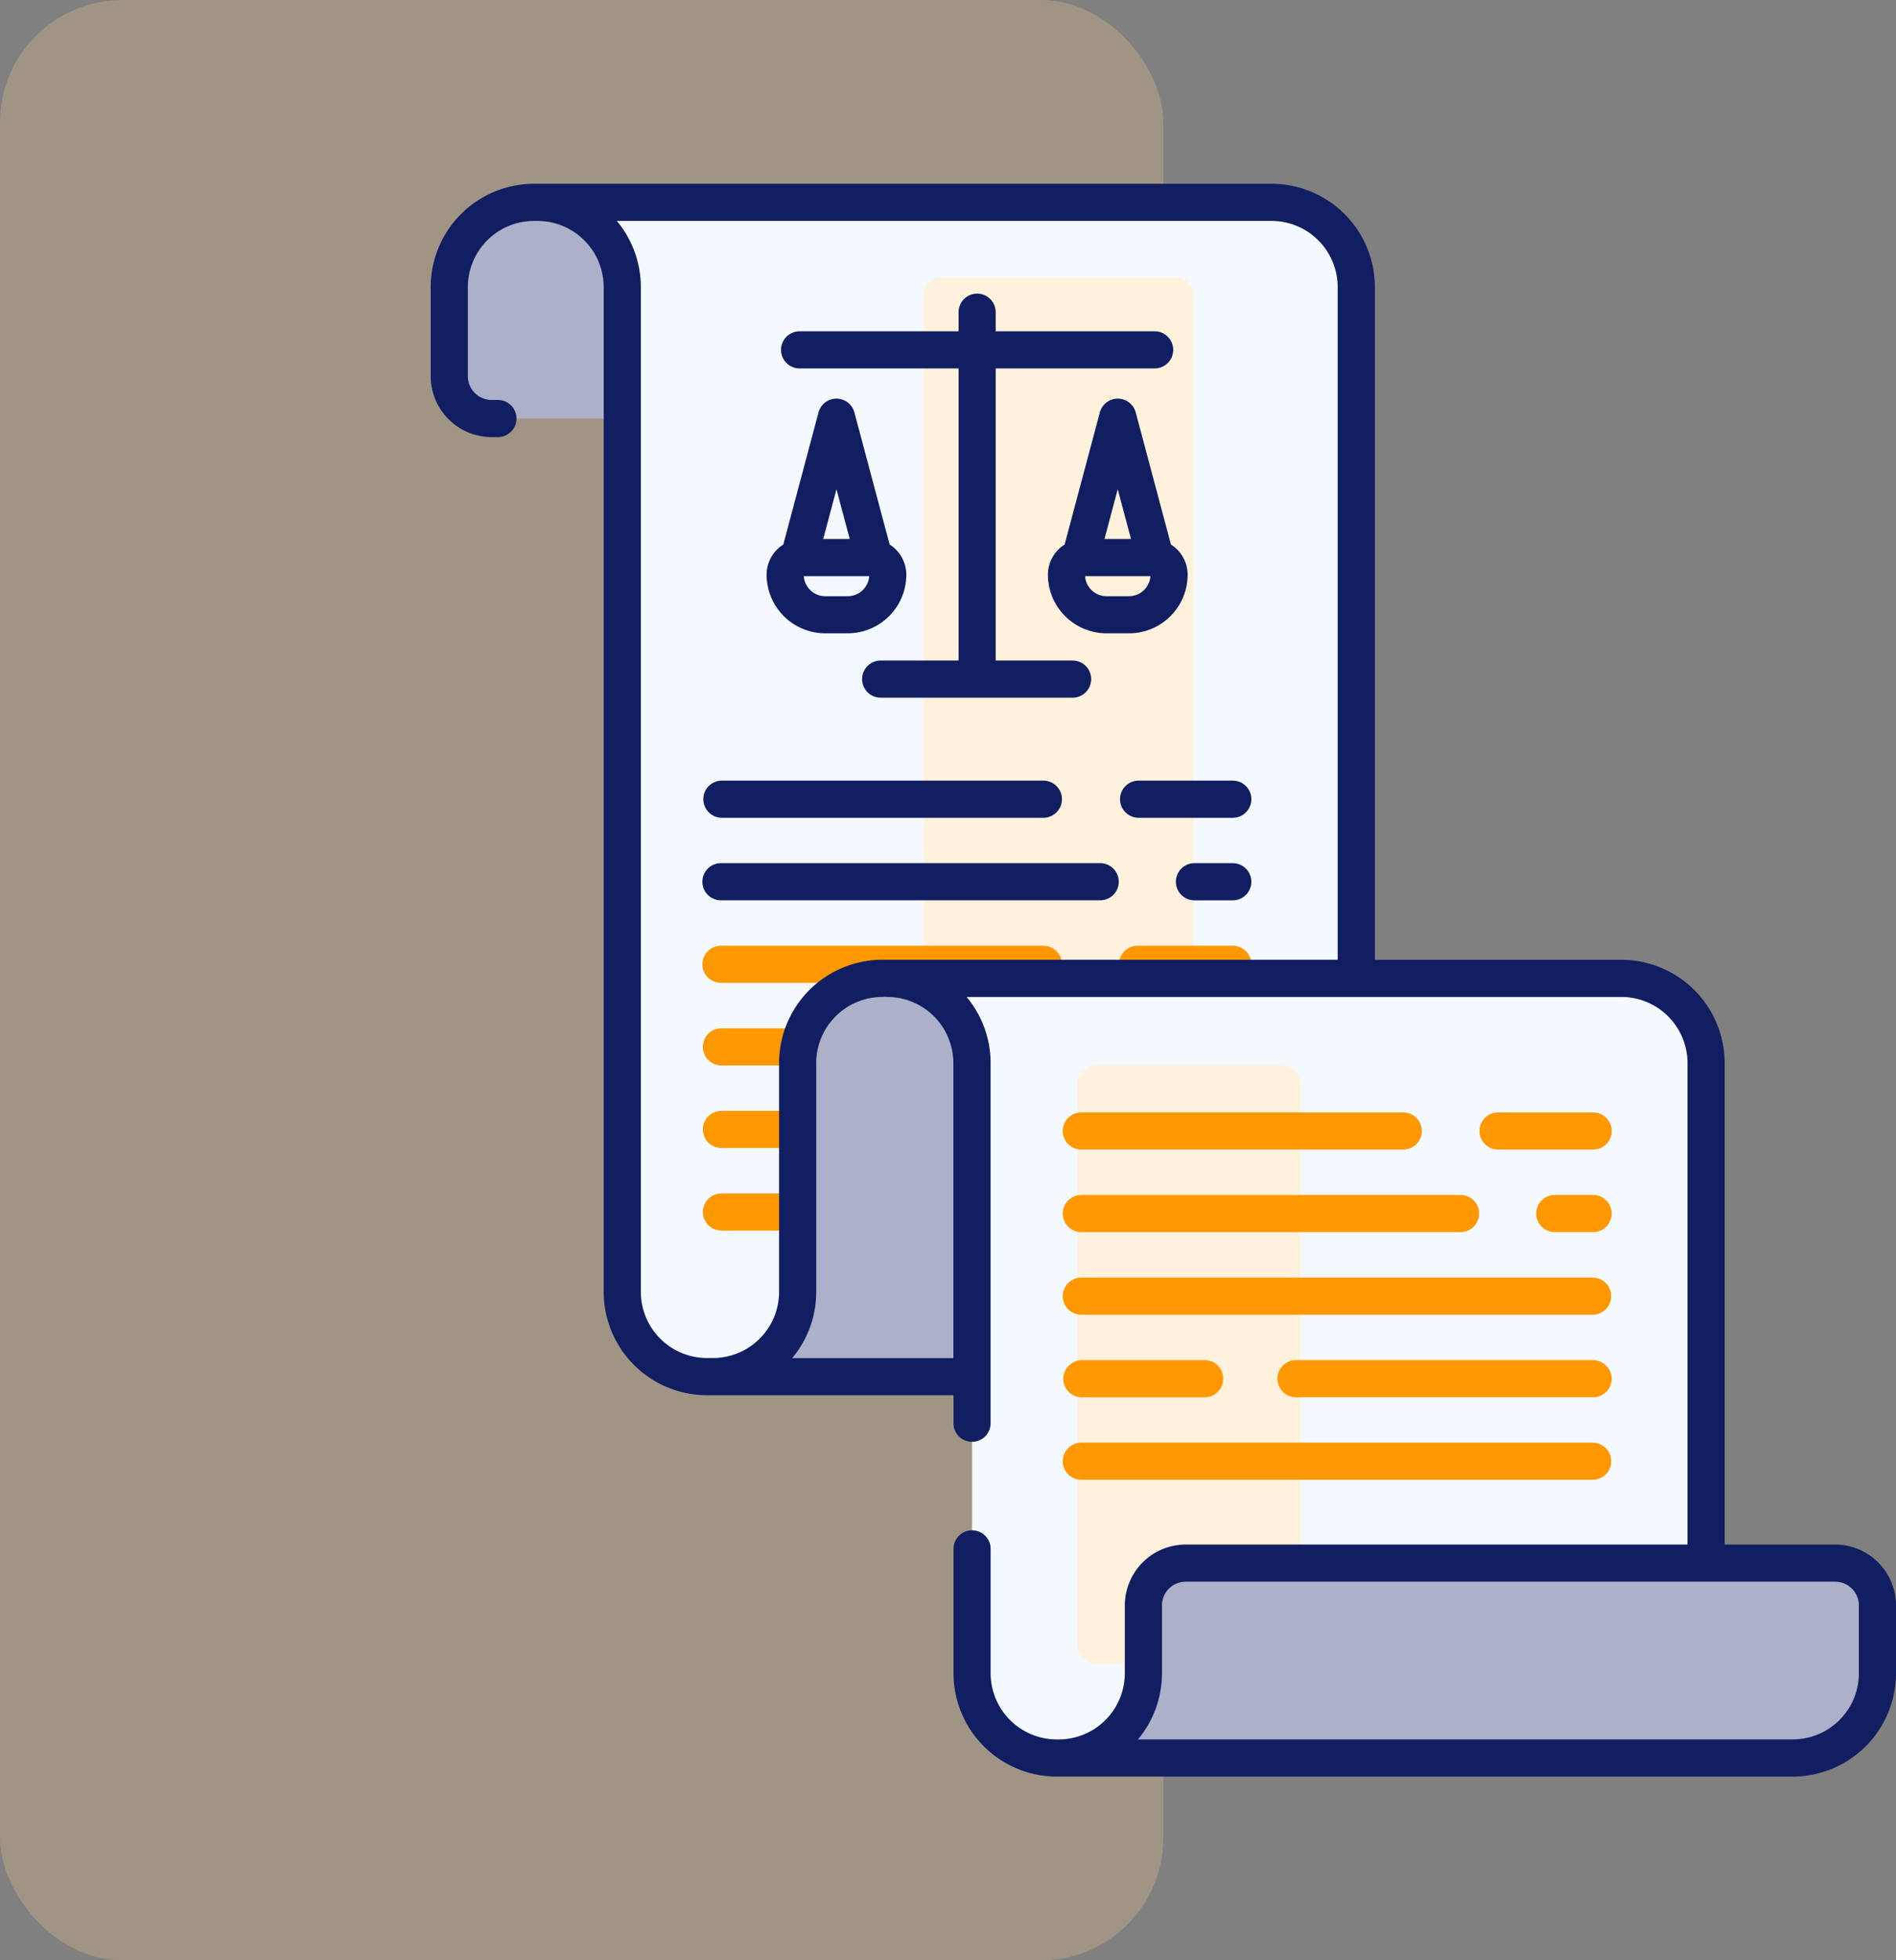 <svg xmlns="http://www.w3.org/2000/svg" width="154.829" height="160" viewBox="0 0 154.829 160"><rect x="0" y="0" width="154.829" height="160" fill="#808080" stroke="none"/><g transform="translate(-285 -1677)"><rect width="95" height="160" rx="10" transform="translate(285 1677)" fill="rgba(255,212,148,0.25)"/><g transform="translate(261.537 1655.522)"><path d="M63.638,48.393a6.917,6.917,0,0,1,6.915-6.915H89a6.918,6.918,0,0,0-6.919,6.915V59.12H67.094a3.456,3.456,0,0,1-3.456-3.456v-7.27Z" transform="translate(-3.486 -3.484)" fill="#acb0c8"/><path d="M87.409,41.467h59.944a6.921,6.921,0,0,1,6.919,6.919v88.929H101.243a6.917,6.917,0,0,1-6.915-6.915V48.386a6.921,6.921,0,0,0-6.918-6.919Z" transform="translate(-20.052 -3.477)" fill="#f3f9ff"/><g transform="translate(98.898 44.097)"><path d="M213.492,63.129a1.516,1.516,0,0,0-1.516-1.516H192.971a1.516,1.516,0,0,0-1.516,1.516v55.717h22.037Z" transform="translate(-191.455 -61.613)" fill="#fff1db"/></g><g transform="translate(80.859 98.667)"><g transform="translate(0 0)"><g transform="translate(34.028)"><path d="M254.965,243.146a1.516,1.516,0,0,0-1.516-1.516h-7.731a1.516,1.516,0,1,0,0,3.031h7.731A1.516,1.516,0,0,0,254.965,243.146Z" transform="translate(-244.202 -241.63)" fill="#ff9800"/></g><path d="M161.272,243.146a1.516,1.516,0,0,0-1.516-1.516H133.465a1.516,1.516,0,1,0,0,3.031h26.292A1.516,1.516,0,0,0,161.272,243.146Z" transform="translate(-131.949 -241.63)" fill="#ff9800"/><g transform="translate(0 6.738)"><path d="M131.949,265.374a1.516,1.516,0,0,0,1.516,1.516H144.5v-3.031H133.465A1.516,1.516,0,0,0,131.949,265.374Z" transform="translate(-131.949 -263.858)" fill="#ff9800"/></g></g><g transform="translate(0 13.476)"><path d="M131.949,287.6a1.516,1.516,0,0,0,1.516,1.516H144.5v-3.031H133.465A1.516,1.516,0,0,0,131.949,287.6Z" transform="translate(-131.949 -286.086)" fill="#ff9800"/><g transform="translate(0 6.738)"><path d="M131.949,309.83a1.516,1.516,0,0,0,1.516,1.516H144.5v-3.031H133.465A1.516,1.516,0,0,0,131.949,309.83Z" transform="translate(-131.949 -308.314)" fill="#ff9800"/></g></g></g><path d="M134.667,282.923a6.917,6.917,0,0,0,6.915-6.915V257.33a6.913,6.913,0,0,1,4.761-6.57,6.831,6.831,0,0,1,2.158-.345h18.442a6.917,6.917,0,0,0-6.915,6.915v25.593Z" transform="translate(-52.984 -149.085)" fill="#acb0c8"/><path d="M241.589,250.415a6.918,6.918,0,0,1,6.918,6.915v56.717H195.479a6.917,6.917,0,0,1-6.915-6.915v-49.8a6.918,6.918,0,0,0-6.919-6.915Z" transform="translate(-85.721 -149.085)" fill="#f3f9ff"/><path d="M234.385,322.669a1.516,1.516,0,0,1-1.516-1.516V275.374a1.516,1.516,0,0,1,1.516-1.516h15.177a1.516,1.516,0,0,1,1.516,1.516v45.78a1.516,1.516,0,0,1-1.516,1.516Z" transform="translate(-121.417 -165.421)" fill="#fff1db"/><path d="M181.65,250.415h11.7" transform="translate(-85.725 -149.085)" fill="#daffee"/><path d="M227.807,423.756a6.918,6.918,0,0,0,6.915-6.918V411.3a3.459,3.459,0,0,1,3.459-3.456h53.025a3.459,3.459,0,0,1,3.459,3.456v5.534a6.918,6.918,0,0,1-6.915,6.918Z" transform="translate(-117.89 -258.794)" fill="#acb0c8"/><path d="M67.067,36.478a8.442,8.442,0,0,0-8.432,8.432v7.269a4.98,4.98,0,0,0,4.974,4.974h.553a1.516,1.516,0,0,0,0-3.031h-.553a1.945,1.945,0,0,1-1.942-1.943V44.91a5.407,5.407,0,0,1,5.4-5.4h.294a5.407,5.407,0,0,1,5.4,5.4v82.011a8.442,8.442,0,0,0,8.432,8.432h20.132V137.6a1.516,1.516,0,1,0,3.031,0V108.246a8.393,8.393,0,0,0-1.961-5.4h53.472a5.407,5.407,0,0,1,5.4,5.4v39.292H120.291a4.979,4.979,0,0,0-4.974,4.974v5.533a5.407,5.407,0,0,1-5.4,5.4h-.158a5.407,5.407,0,0,1-5.4-5.4V147.855a1.516,1.516,0,0,0-3.031,0v10.191a8.442,8.442,0,0,0,8.432,8.432h60.1a8.442,8.442,0,0,0,8.432-8.432v-5.533a4.98,4.98,0,0,0-4.974-4.974H164.3V108.246a8.442,8.442,0,0,0-8.432-8.432H135.736V44.91a8.442,8.442,0,0,0-8.432-8.432ZM120.291,150.57h53.027a1.945,1.945,0,0,1,1.943,1.942v5.533a5.407,5.407,0,0,1-5.4,5.4H116.387a8.394,8.394,0,0,0,1.962-5.4v-5.533A1.945,1.945,0,0,1,120.291,150.57Zm-18.965-18.248H88.153a8.392,8.392,0,0,0,1.962-5.4V108.246a5.407,5.407,0,0,1,5.4-5.4,1.471,1.471,0,0,0,.2-.021,1.519,1.519,0,0,0,.2.021,5.407,5.407,0,0,1,5.4,5.4v24.076ZM75.793,44.91a8.4,8.4,0,0,0-1.961-5.4H127.3a5.407,5.407,0,0,1,5.4,5.4v54.9H95.515a8.442,8.442,0,0,0-8.432,8.432v18.675a5.407,5.407,0,0,1-5.4,5.4h-.488a5.407,5.407,0,0,1-5.4-5.4V44.91Z" transform="translate(0 0)" fill="#111e61"/><g transform="translate(86.065 45.484)"><path d="M224.9,108.693a4.79,4.79,0,0,0,4.785,4.785h1.838a4.791,4.791,0,0,0,4.785-4.785,2.91,2.91,0,0,0-1.362-2.461l-2.878-10.784a1.516,1.516,0,0,0-2.929,0l-2.877,10.784a2.91,2.91,0,0,0-1.362,2.461Zm5.7-6.975,1.084,4.063h-2.168Zm-2.669,7.095h5.338a1.756,1.756,0,0,1-1.75,1.635h-1.838A1.757,1.757,0,0,1,227.932,108.812Z" transform="translate(-201.927 -85.794)" fill="#111e61"/><path d="M150.485,106.232a2.91,2.91,0,0,0-1.363,2.461,4.791,4.791,0,0,0,4.785,4.785h1.838a4.791,4.791,0,0,0,4.785-4.785,2.91,2.91,0,0,0-1.362-2.461l-2.878-10.784a1.516,1.516,0,0,0-2.929,0l-2.877,10.784Zm4.342-4.514,1.084,4.063h-2.168Zm-2.669,7.095H157.5a1.756,1.756,0,0,1-1.75,1.635h-1.838A1.757,1.757,0,0,1,152.158,108.812Z" transform="translate(-149.122 -85.794)" fill="#111e61"/><path d="M161.271,96.092a1.516,1.516,0,1,0,0,3.031h15.674a1.516,1.516,0,0,0,0-3.031h-6.321V72.251h12.942a1.516,1.516,0,1,0,0-3.031H170.624V67.7a1.516,1.516,0,1,0-3.031,0V69.22H154.651a1.516,1.516,0,1,0,0,3.031h12.942V96.092Z" transform="translate(-151.918 -66.187)" fill="#111e61"/></g><g transform="translate(110.287 112.271)"><g transform="translate(0 0)"><g transform="translate(34.028)"><path d="M352.044,288.024a1.516,1.516,0,0,0-1.516-1.516H342.8a1.516,1.516,0,1,0,0,3.031h7.731A1.516,1.516,0,0,0,352.044,288.024Z" transform="translate(-341.281 -286.508)" fill="#ff9800"/></g><path d="M256.836,289.539a1.516,1.516,0,0,0,0-3.031H230.544a1.516,1.516,0,1,0,0,3.031Z" transform="translate(-229.028 -286.508)" fill="#ff9800"/><g transform="translate(38.668 6.738)"><path d="M362.71,310.253a1.516,1.516,0,0,0-1.516-1.516H358.1a1.516,1.516,0,1,0,0,3.031h3.091A1.516,1.516,0,0,0,362.71,310.253Z" transform="translate(-356.588 -308.737)" fill="#ff9800"/></g><g transform="translate(0 6.738)"><path d="M262.991,310.253a1.516,1.516,0,0,0-1.516-1.516H230.544a1.516,1.516,0,1,0,0,3.031h30.932A1.516,1.516,0,0,0,262.991,310.253Z" transform="translate(-229.028 -308.737)" fill="#ff9800"/></g><g transform="translate(0 13.477)"><path d="M272.3,334a1.516,1.516,0,0,0,0-3.031H230.545a1.516,1.516,0,1,0,0,3.031Z" transform="translate(-229.029 -330.965)" fill="#ff9800"/></g><g transform="translate(0 20.215)"><path d="M286.746,354.709a1.516,1.516,0,0,0,1.516,1.516h24.263a1.516,1.516,0,0,0,1.508-1.665,1.56,1.56,0,0,0-1.574-1.367h-24.2A1.515,1.515,0,0,0,286.746,354.709Z" transform="translate(-269.25 -353.193)" fill="#ff9800"/><path d="M229.037,354.56a1.516,1.516,0,0,0,1.508,1.665h10.071a1.516,1.516,0,0,0,0-3.031H230.61A1.559,1.559,0,0,0,229.037,354.56Z" transform="translate(-229.029 -353.193)" fill="#ff9800"/></g></g></g><g transform="translate(80.859 85.191)"><g transform="translate(0)"><g transform="translate(34.028)"><path d="M254.965,198.69a1.516,1.516,0,0,0-1.516-1.516h-7.731a1.516,1.516,0,0,0,0,3.031h7.731A1.516,1.516,0,0,0,254.965,198.69Z" transform="translate(-244.202 -197.174)" fill="#111e61"/></g><path d="M161.272,198.69a1.516,1.516,0,0,0-1.516-1.516H133.465a1.516,1.516,0,0,0,0,3.031h26.292A1.516,1.516,0,0,0,161.272,198.69Z" transform="translate(-131.949 -197.174)" fill="#111e61"/><g transform="translate(38.668 6.738)"><path d="M265.631,220.918a1.516,1.516,0,0,0-1.516-1.516h-3.091a1.516,1.516,0,1,0,0,3.031h3.091A1.516,1.516,0,0,0,265.631,220.918Z" transform="translate(-259.509 -219.402)" fill="#111e61"/></g><g transform="translate(0 6.738)"><path d="M165.912,220.918A1.516,1.516,0,0,0,164.4,219.4H133.465a1.516,1.516,0,1,0,0,3.031H164.4A1.516,1.516,0,0,0,165.912,220.918Z" transform="translate(-131.949 -219.402)" fill="#111e61"/></g></g></g><g transform="translate(110.288 139.224)"><g transform="translate(0)"><path d="M272.3,378.452a1.516,1.516,0,0,0,0-3.031H230.545a1.516,1.516,0,1,0,0,3.031Z" transform="translate(-229.029 -375.421)" fill="#ff9800"/></g></g></g></g></svg>